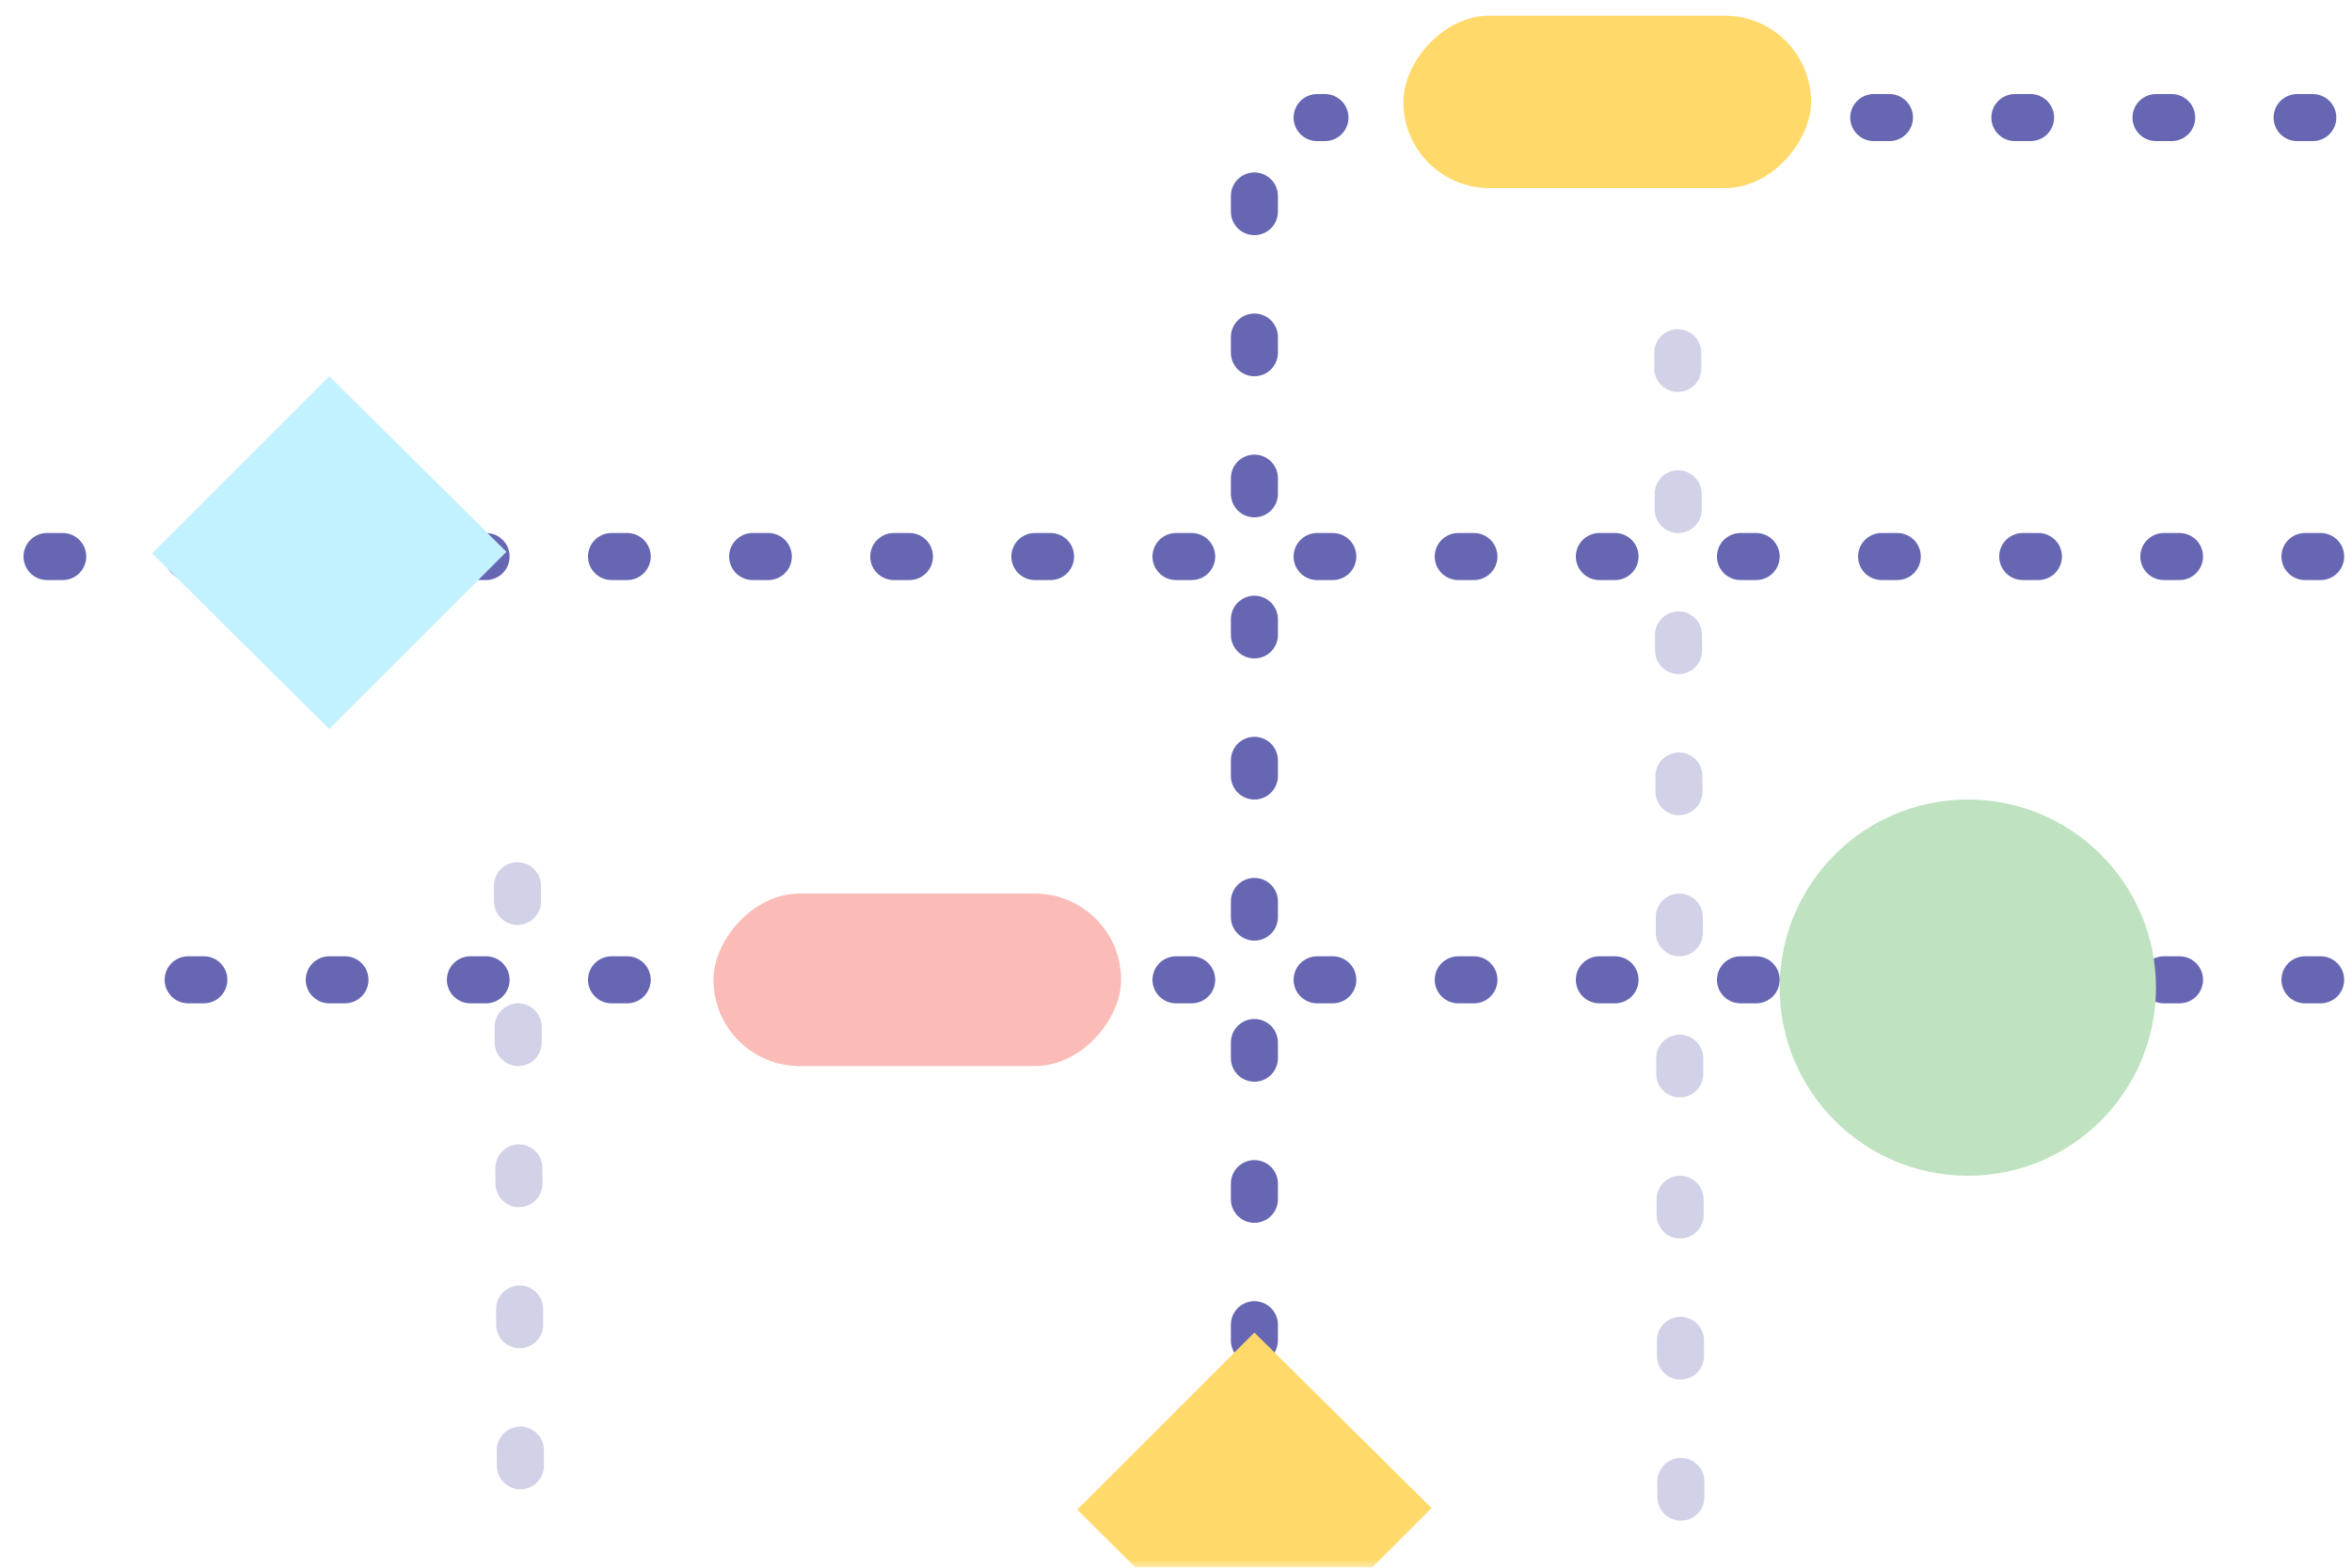 <svg xmlns="http://www.w3.org/2000/svg" xmlns:xlink="http://www.w3.org/1999/xlink" viewBox="0 0 150 100"><defs><path id="a" d="M0 0h150v100H0z"/></defs><g fill="none" fill-rule="evenodd" opacity=".6"><mask id="b" fill="#fff"><use xlink:href="#a" transform="matrix(1 0 0 -1 0 100)"/></mask><g mask="url(#b)"><g transform="matrix(-1 0 0 1 148 1)"><path stroke="navy" stroke-dasharray="1 8" stroke-linecap="round" stroke-linejoin="round" stroke-width="3" d="m115 55.5-.2 39M41 21.5l-.2 73" opacity=".3"/><path stroke="navy" stroke-dasharray="1 8" stroke-linecap="round" stroke-linejoin="round" stroke-width="3" d="M0 61.5h138M0 34.5h147M.5 6.5H64m4 5v87"/><circle cx="22.5" cy="62" r="12" fill="#94CF96"/><rect width="26" height="11" x="32.5" fill="#FFC107" rx="5.5"/><path fill="#FFC107" d="M56.7 95.2 68 84l11.3 11.3L68 106.5z"/><path fill="#99E7FF" d="M115.7 34.2 127 23l11.3 11.3L127 45.5z"/><rect width="26" height="11" x="76.5" y="56" fill="#F88E86" rx="5.5"/></g></g></g></svg>